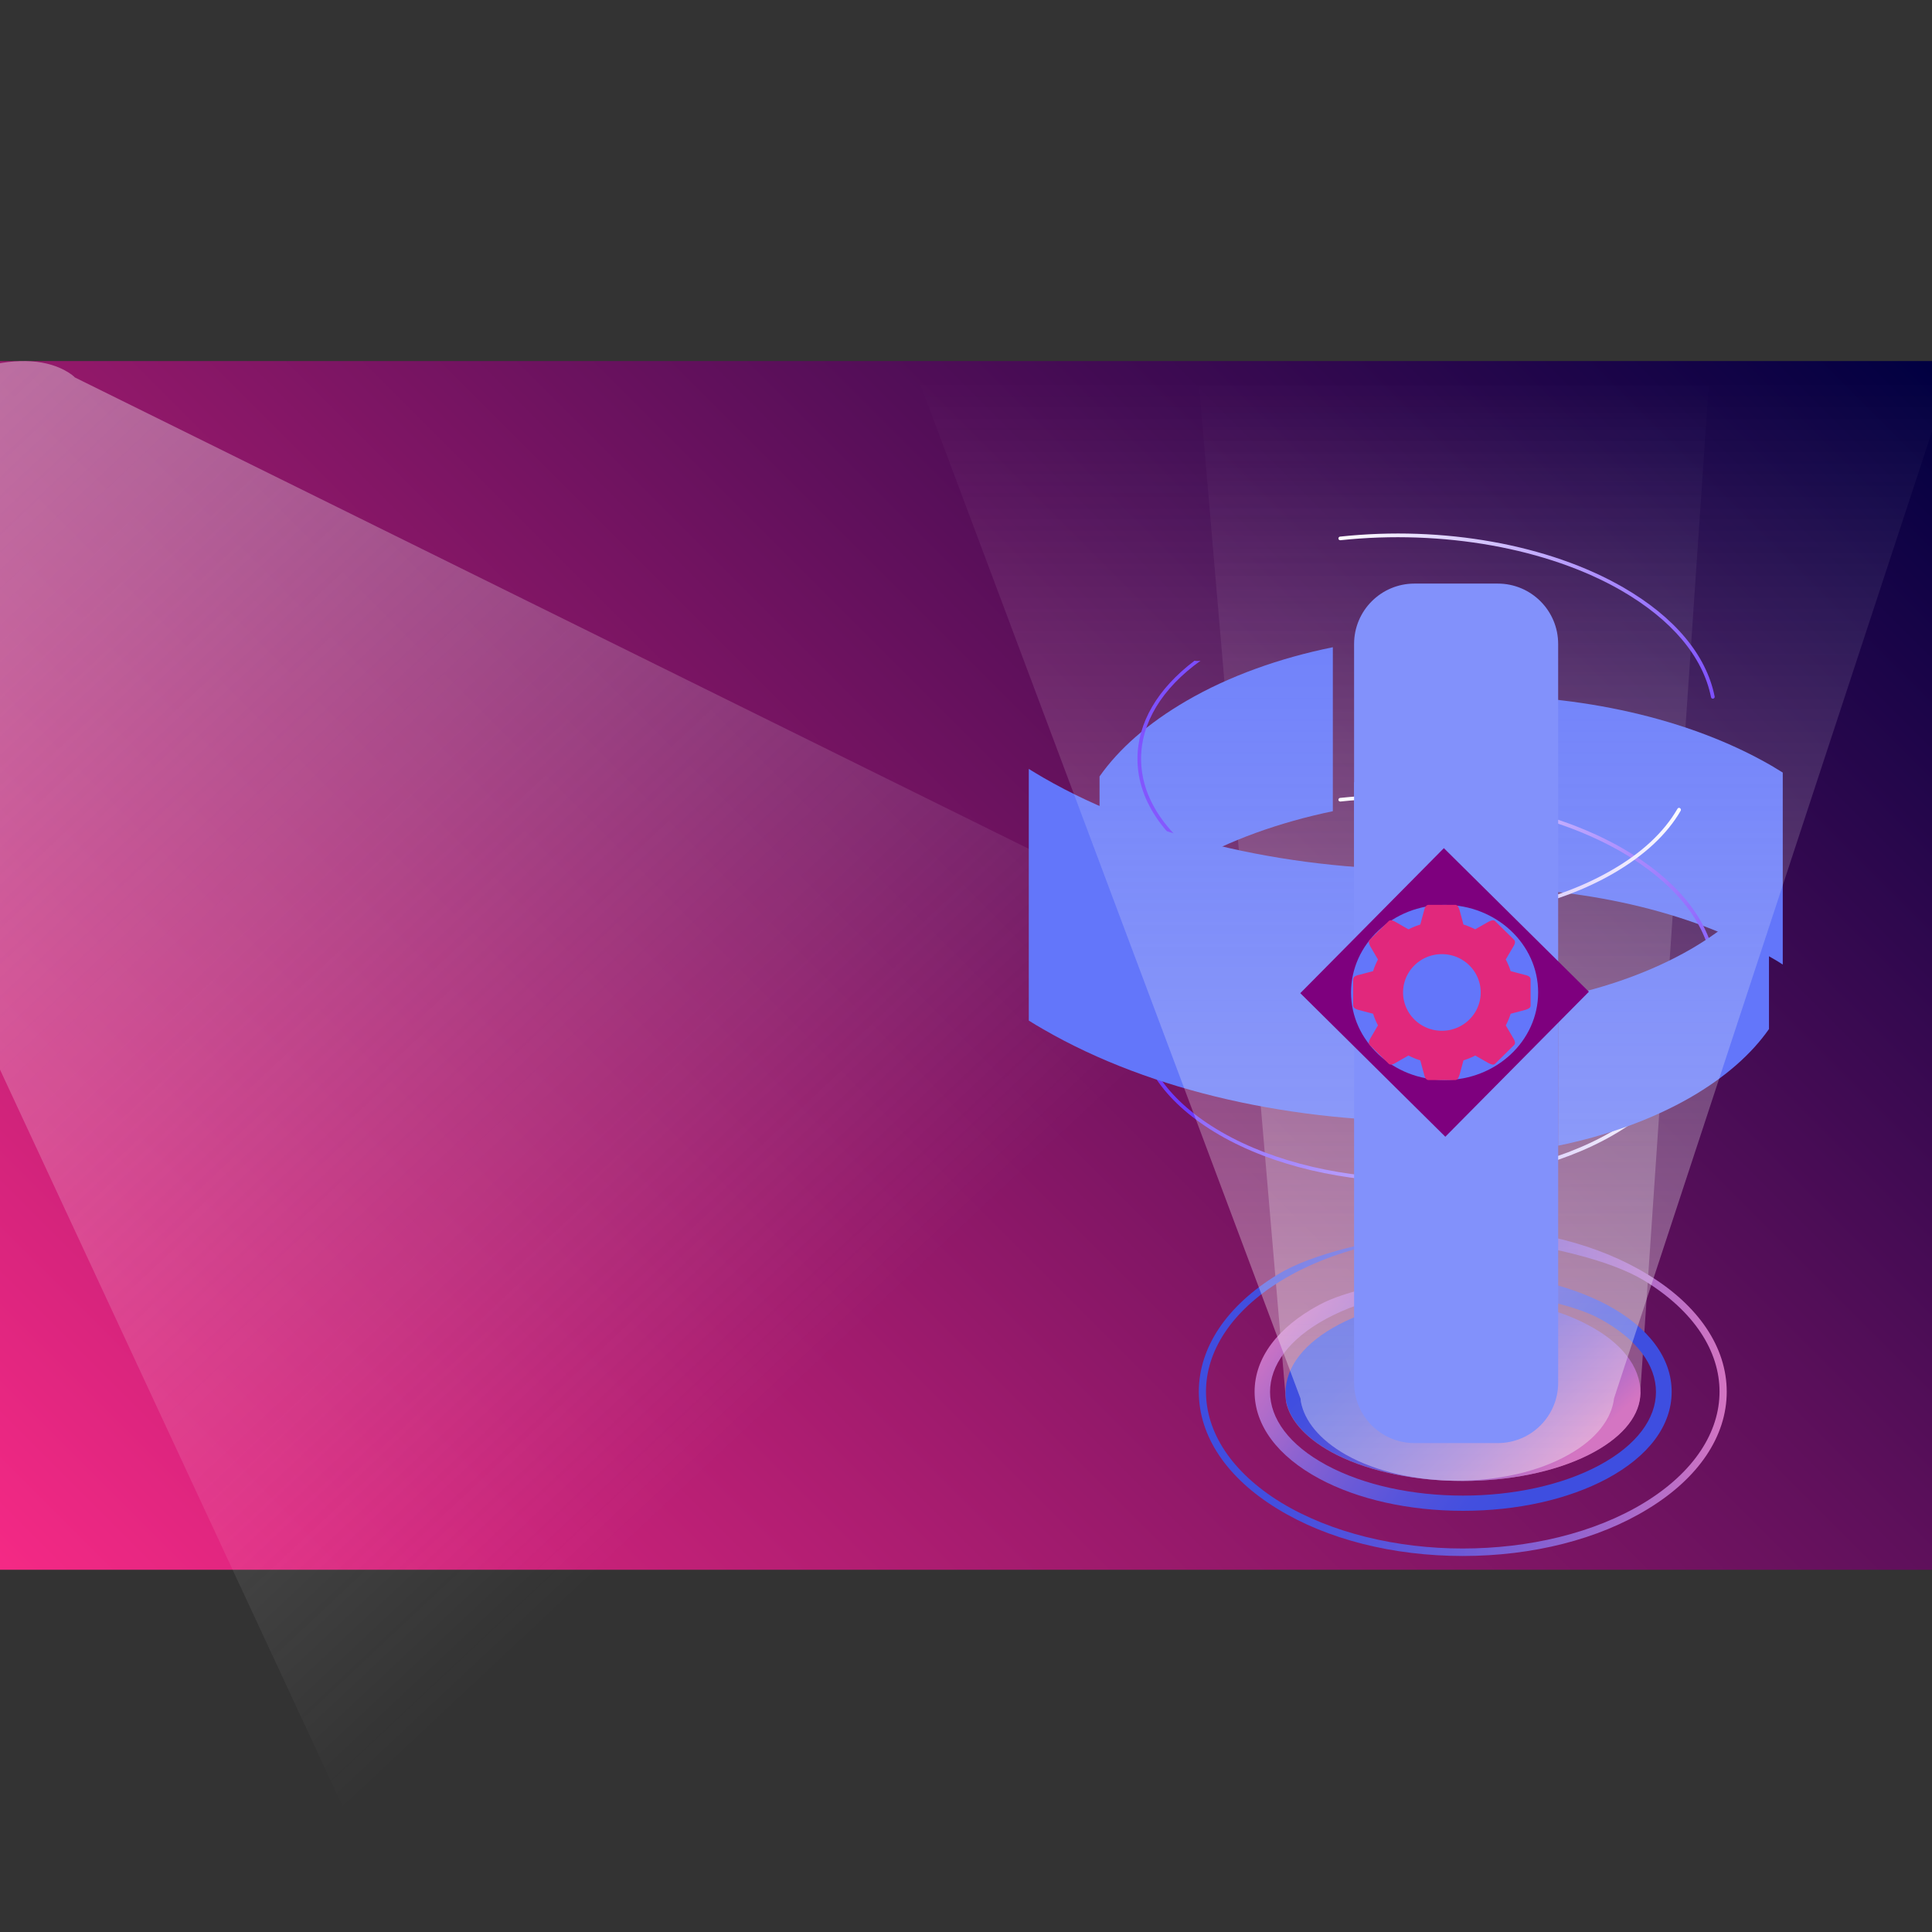 <?xml version="1.0" encoding="UTF-8" standalone="no"?>
<!DOCTYPE svg PUBLIC "-//W3C//DTD SVG 1.1//EN" "http://www.w3.org/Graphics/SVG/1.1/DTD/svg11.dtd">
<svg version="1.1" xmlns="http://www.w3.org/2000/svg" xmlns:xlink="http://www.w3.org/1999/xlink" preserveAspectRatio="xMidYMid meet" viewBox="0 0 640 640" width="640" height="640"><rect x="0" y="0" width="640" height="640" fill="#333333" stroke="none"/><defs><path d="M641.36 119.6C641.36 119.6 641.36 119.6 641.36 119.6C641.36 359.84 641.36 493.31 641.36 520C641.36 520 641.36 520 641.36 520C256.02 520 41.94 520 -0.88 520C-0.88 520 -0.88 520 -0.88 520C-0.88 279.76 -0.88 146.29 -0.88 119.6C-0.88 119.6 -0.88 119.6 -0.88 119.6C384.46 119.6 598.54 119.6 641.36 119.6Z" id="g1gYXvSQXP"></path><linearGradient id="gradientbZyxd90ev" gradientUnits="userSpaceOnUse" x1="59.58" y1="580.46" x2="580.9" y2="59.14"><stop style="stop-color: #f52985;stop-opacity: 1" offset="0%"></stop><stop style="stop-color: #000041;stop-opacity: 1" offset="100%"></stop></linearGradient><path d="M415.6 318.15L24.8 125.03C24.7 124.93 24.65 124.88 24.64 124.87C24.4 124.55 24.08 124.47 23.92 124.23C17.6 119.59 8 118.23 -3.84 121.11C-31.2 127.75 -60.32 155.11 -68.8 181.99C-72.72 194.23 -71.6 204.31 -66.64 211.03C-54.57 236.99 5.81 366.8 114.48 600.47L415.6 318.15Z" id="b3p3oBXpac"></path><linearGradient id="gradientb3ob7PDDmH" gradientUnits="userSpaceOnUse" x1="-36.56" y1="137.54" x2="265.06" y2="459.32"><stop style="stop-color: #f6f6f7;stop-opacity: 0.4" offset="0%"></stop><stop style="stop-color: #f6f6f7;stop-opacity: 0" offset="100%"></stop></linearGradient><path d="M425.76 461.2C425.76 461.92 425.84 462.72 425.92 463.44C425.92 463.46 425.92 463.58 425.92 463.6C426 463.92 426 464.16 426 464.4C427.36 470.8 433.04 477.04 442.88 482C465.84 493.44 503.12 493.44 526.08 482C536.8 476.64 542.56 469.76 543.28 462.72C543.28 462.71 543.28 462.65 543.28 462.64C543.36 462.16 543.36 461.68 543.36 461.2C544.88 438.84 552.48 327.02 566.16 125.76L397.04 125.76C414.27 327.02 423.85 438.84 425.76 461.2Z" id="ayiB42bVy"></path><linearGradient id="gradientatLUFjaQI" gradientUnits="userSpaceOnUse" x1="481.6" y1="490.58" x2="481.6" y2="125.76"><stop style="stop-color: #f6f6f7;stop-opacity: 0.33" offset="0%"></stop><stop style="stop-color: #f6f6f7;stop-opacity: 0" offset="100%"></stop></linearGradient><path d="M544.72 424.24C577.92 444.56 577.92 477.44 544.72 497.76C528.08 507.92 506.32 512.96 484.56 512.96C462.8 512.96 441.04 507.84 424.4 497.76C391.2 477.44 391.2 444.56 424.4 424.24C441.04 414.08 462.8 409.04 484.56 409.04C484.56 409.04 484.56 409.04 484.56 409.04C513.57 412.45 533.63 417.52 544.72 424.24ZM423.2 422.24C406.4 432.48 397.12 446.32 397.12 461.04C397.12 475.76 406.4 489.6 423.2 499.84C439.6 509.92 461.44 515.44 484.56 515.44C507.68 515.44 529.52 509.92 545.92 499.84C562.72 489.6 572 475.76 572 461.04C572 446.32 562.72 432.48 545.92 422.24C529.52 412.16 507.76 406.64 484.56 406.64C484.56 406.64 484.56 406.64 484.56 406.64C454.59 410.32 434.13 415.52 423.2 422.24Z" id="b2PTzmLMoX"></path><linearGradient id="gradientbHdohGJ6D" gradientUnits="userSpaceOnUse" x1="397.12" y1="461.04" x2="572" y2="461.04"><stop style="stop-color: #3e4ee0;stop-opacity: 1" offset="0%"></stop><stop style="stop-color: #434fdf;stop-opacity: 1" offset="13.69%"></stop><stop style="stop-color: #5353dc;stop-opacity: 1" offset="30.65%"></stop><stop style="stop-color: #6c5ad7;stop-opacity: 1" offset="49.33%"></stop><stop style="stop-color: #8f63d0;stop-opacity: 1" offset="69.27%"></stop><stop style="stop-color: #bc6fc7;stop-opacity: 1" offset="89.98%"></stop><stop style="stop-color: #d475c2;stop-opacity: 1" offset="100%"></stop></linearGradient><path d="M484.64 429.84C469.2 429.84 454.56 432.96 443.6 438.72C432.16 444.72 425.84 452.72 425.84 461.44C425.84 462.48 425.92 463.44 426.08 464.4C427.44 470.8 433.12 477.04 442.96 482C465.92 493.44 503.2 493.44 526.16 482C536.88 476.64 542.64 469.76 543.36 462.72C543.36 462.71 543.36 462.65 543.36 462.64C543.36 462.24 543.44 461.84 543.44 461.44C543.44 452.72 537.12 444.64 525.68 438.72C514.72 432.96 500.08 429.84 484.64 429.84Z" id="b2kFBgVrVf"></path><linearGradient id="gradientaaEu1XOuJ" gradientUnits="userSpaceOnUse" x1="458.05" y1="431.68" x2="511.87" y2="490.69"><stop style="stop-color: #3e4ee0;stop-opacity: 1" offset="0%"></stop><stop style="stop-color: #434fdf;stop-opacity: 1" offset="13.69%"></stop><stop style="stop-color: #5353dc;stop-opacity: 1" offset="30.65%"></stop><stop style="stop-color: #6c5ad7;stop-opacity: 1" offset="49.33%"></stop><stop style="stop-color: #8f63d0;stop-opacity: 1" offset="69.27%"></stop><stop style="stop-color: #bc6fc7;stop-opacity: 1" offset="89.98%"></stop><stop style="stop-color: #d475c2;stop-opacity: 1" offset="100%"></stop></linearGradient><path d="M529.84 436.8C554.8 450.24 554.8 471.92 529.84 485.36C517.36 492.08 500.96 495.44 484.64 495.44C468.24 495.44 451.92 492.08 439.44 485.36C414.48 471.92 414.48 450.24 439.44 436.8C451.92 430.08 468.24 426.72 484.64 426.72C484.64 426.72 484.64 426.72 484.64 426.72C506.45 428.96 521.52 432.32 529.84 436.8ZM437.04 432.24C423.2 439.68 415.6 449.84 415.6 461.04C415.6 472.16 423.2 482.4 437.04 489.84C449.84 496.72 466.8 500.48 484.64 500.48C502.56 500.48 519.44 496.72 532.32 489.84C546.16 482.4 553.76 472.24 553.76 461.04C553.76 449.84 546.16 439.68 532.32 432.24C519.44 425.44 502.56 421.6 484.64 421.6C484.64 421.6 484.64 421.6 484.64 421.6C461.44 424.11 445.57 427.65 437.04 432.24Z" id="bdhexMnBO"></path><linearGradient id="gradientd2pbJfVhtY" gradientUnits="userSpaceOnUse" x1="515.22" y1="482.82" x2="431.58" y2="423.16"><stop style="stop-color: #3e4ee0;stop-opacity: 1" offset="0%"></stop><stop style="stop-color: #434fdf;stop-opacity: 1" offset="13.69%"></stop><stop style="stop-color: #5353dc;stop-opacity: 1" offset="30.65%"></stop><stop style="stop-color: #6c5ad7;stop-opacity: 1" offset="49.33%"></stop><stop style="stop-color: #8f63d0;stop-opacity: 1" offset="69.27%"></stop><stop style="stop-color: #bc6fc7;stop-opacity: 1" offset="89.98%"></stop><stop style="stop-color: #d475c2;stop-opacity: 1" offset="100%"></stop></linearGradient><path d="M515.44 258.08C493.92 253.28 469.76 253.6 448.56 259.12C448.56 262.74 448.56 291.66 448.56 295.28C469.76 289.84 493.92 289.44 515.44 294.24C515.44 287.01 515.44 261.7 515.44 258.08Z" id="a35xoQ7TmP"></path><path d="M590.56 319.52C590.56 313.16 590.56 262.28 590.56 255.92C589.36 255.2 588.16 254.48 586.88 253.68C559.36 237.76 523.12 230 487.04 230.4C487.04 236.76 487.04 287.64 487.04 294C523.12 293.68 559.36 301.44 586.88 317.28C588.16 318 589.36 318.72 590.56 319.52Z" id="b3zQUD8KDZ"></path><path d="M425.92 305.92L421.92 305.92C421.3 305.63 420.95 305.47 420.88 305.44C418.4 302.56 421.92 296 423.84 296.16C423.94 296.23 424.42 296.58 425.28 297.2L425.92 305.92Z" id="efTA4eWiJ"></path><path d="M422 296C422 296 419.84 293.92 417.04 292C416.96 291.92 416.88 291.84 416.72 291.76C416 291.28 415.2 290.8 414.48 290.48C414.08 290.24 413.44 289.92 412.8 289.76C412.56 289.68 412.32 289.6 412.16 289.6C412.15 289.6 412.13 289.6 412.08 289.6C412.08 289.6 412.08 289.6 412.08 289.6C411.52 289.52 411.04 289.44 410.48 289.52C408.16 289.84 402.08 290.16 400.72 290.48C399.68 290.8 399.12 291.76 399.76 292.32C399.92 292.48 400.24 292.64 400.56 292.64C399.76 292.96 398.72 293.12 398.4 293.84C397.92 294.96 399.36 295.52 400.32 295.52C400.32 295.52 397.84 296.72 400.56 297.52C401.36 297.76 402.4 297.6 403.6 297.6C403.6 297.6 401.12 298.56 402.72 299.36C404.32 300.16 408.32 299.36 410.08 298.8C411.12 298.48 412.96 300.24 414.96 301.36C417.36 302.72 424.88 307.52 424.88 307.52C425.11 306.94 426.26 304.06 428.32 298.88L427.12 298.24C424.05 296.9 422.34 296.15 422 296Z" id="a2dTAt4SZI"></path><path d="M416.64 291.76C415.92 291.28 415.12 290.8 414.4 290.48C414 290.24 413.36 289.92 412.72 289.76C412.48 289.68 412.24 289.6 412.08 289.6C412.07 289.6 412.05 289.6 412 289.6C412 289.6 412 289.6 412 289.6C411.44 289.52 410.96 289.44 410.4 289.52C408.08 289.84 402 290.16 400.64 290.48C399.6 290.8 399.04 291.76 399.68 292.32C399.6 292.16 399.36 291.68 400.08 291.36C400.88 291.04 410.32 290.32 410.96 290.64C412.8 291.36 414.4 293.36 413.6 294.16C412.72 295.12 406.24 291.04 405.36 294.08C404.96 295.52 410.8 297.44 412 298.08C413.68 298.96 414.32 300.24 419.6 300.24C419.6 300.24 423.92 302 425.12 302C425.92 302 426.08 300.64 426.88 298.4C426.55 298.23 424.9 297.41 421.92 295.92C420.37 294.37 418.61 292.99 416.64 291.76Z" id="a1m1dZ5k90"></path><path d="M568 317.28C565.2 303.44 554.72 290.96 537.68 281.12C513.12 266.96 478.08 260.64 443.92 264.32C443.6 264.32 443.36 264.64 443.36 264.96C443.36 265.28 443.68 265.52 444 265.52C477.92 261.92 512.72 268.16 537.04 282.16C553.76 291.84 564.08 304 566.8 317.52C566.88 317.84 567.12 318 567.36 318C567.44 318.08 567.52 318.08 567.52 318C567.84 317.92 568.08 317.6 568 317.28Z" id="c171zBJO0X"></path><linearGradient id="gradientb2h1b3lPzB" gradientUnits="userSpaceOnUse" x1="567.85" y1="317.84" x2="451.51" y2="250.66"><stop style="stop-color: #6e3aff;stop-opacity: 1" offset="0%"></stop><stop style="stop-color: #ffffff;stop-opacity: 1" offset="100%"></stop></linearGradient><path d="M448.96 302.4C443.36 304.96 428.24 298.16 423.84 296.08C424.56 296.56 425.12 297.6 425.2 299.04C425.28 300.24 425.12 301.52 424.64 302.56C424.64 302.56 424.64 302.56 424.64 302.56C424.16 303.76 423.44 304.72 422.64 305.2C422 305.52 421.36 305.52 420.88 305.28C420.88 305.28 420.88 305.28 420.88 305.28C420.88 305.28 439.36 316.56 449.44 316.48C460 316.4 462.32 310.96 464.16 306.08C465.6 302.24 472.8 283.52 475.76 275.92C476.56 273.92 477.04 272.72 477.04 272.72C477.04 272.72 464.24 273.68 459.6 284.16C455.6 293.04 454.96 299.68 448.96 302.4Z" id="c14gLo4d4z"></path><linearGradient id="gradientdcmQomYeX" gradientUnits="userSpaceOnUse" x1="467.31" y1="266.41" x2="431.42" y2="320.84"><stop style="stop-color: #3e4ee0;stop-opacity: 1" offset="0%"></stop><stop style="stop-color: #434fdf;stop-opacity: 1" offset="13.69%"></stop><stop style="stop-color: #5353dc;stop-opacity: 1" offset="30.65%"></stop><stop style="stop-color: #6c5ad7;stop-opacity: 1" offset="49.33%"></stop><stop style="stop-color: #8f63d0;stop-opacity: 1" offset="69.27%"></stop><stop style="stop-color: #bc6fc7;stop-opacity: 1" offset="89.98%"></stop><stop style="stop-color: #d475c2;stop-opacity: 1" offset="100%"></stop></linearGradient><path d="M448.96 302.4C443.36 304.96 428.24 298.16 423.92 296.08C424.64 296.56 425.2 297.6 425.28 299.04C425.36 300.24 425.12 301.52 424.72 302.56C424.72 302.56 424.72 302.56 424.72 302.56C424.72 302.56 441.76 313.12 451.76 310.16C461.76 307.2 463.04 302.88 463.04 302.88C464.3 300.19 474.42 278.69 475.68 276C476.48 274 476.96 272.8 476.96 272.8C476.96 272.8 464.24 273.68 459.6 284.16C455.6 293.04 454.96 299.68 448.96 302.4Z" id="e4O9d2VVT"></path><linearGradient id="gradientb13WX92iRd" gradientUnits="userSpaceOnUse" x1="423.85" y1="291.74" x2="476.95" y2="291.74"><stop style="stop-color: #3e4ee0;stop-opacity: 1" offset="0%"></stop><stop style="stop-color: #434fdf;stop-opacity: 1" offset="13.69%"></stop><stop style="stop-color: #5353dc;stop-opacity: 1" offset="30.65%"></stop><stop style="stop-color: #6c5ad7;stop-opacity: 1" offset="49.33%"></stop><stop style="stop-color: #8f63d0;stop-opacity: 1" offset="69.27%"></stop><stop style="stop-color: #bc6fc7;stop-opacity: 1" offset="89.98%"></stop><stop style="stop-color: #d475c2;stop-opacity: 1" offset="100%"></stop></linearGradient><path d="M465.92 462.4C466.72 463.2 471.36 462.72 474.16 461.28C476.96 459.84 479.52 456.48 479.52 455.6C479.52 454.72 480.16 447.12 480.8 447.12C481.44 447.12 481.52 455.6 481.52 455.6C481.73 455.6 483.39 455.6 483.6 455.6C483.6 455.6 483.6 445.44 483.6 440C483.6 434.56 480.32 433.6 480.32 433.6C479.59 434.87 475.94 441.22 469.36 452.64C466.48 458.56 465.33 461.81 465.92 462.4Z" id="aqwifU5M1"></path><linearGradient id="gradientd2sytdnqrO" gradientUnits="userSpaceOnUse" x1="474.45" y1="462.79" x2="474.45" y2="433.52"><stop style="stop-color: #5f7095;stop-opacity: 1" offset="0%"></stop><stop style="stop-color: #45537f;stop-opacity: 1" offset="34.42%"></stop><stop style="stop-color: #2a3469;stop-opacity: 1" offset="76.33%"></stop><stop style="stop-color: #202961;stop-opacity: 1" offset="100%"></stop></linearGradient><path d="M470 393.68C470 393.68 470.32 399.68 470.64 407.12C470.64 407.12 470.64 407.12 470.64 407.12C471.04 416.88 471.52 428.96 471.52 433.04C471.52 440.08 471.04 451.44 468.72 453.84C467.68 454.88 468.24 455.84 469.36 456.32C470.88 457.04 473.44 456.88 475.28 455.12C478.48 451.92 477.76 444.96 480.24 439.36C482 435.44 480.8 435.44 480.8 432.72C480.8 429.84 486 419.44 486.08 392.48C482.86 392.72 471.61 393.56 470 393.68Z" id="e45WYRw5D1"></path><path d="M489.76 458.16C489.76 461.52 487.6 474.16 492.4 474.16C497.2 474.16 500.72 468.32 501.44 465.12C502.16 461.92 500.8 454.64 500.8 448.72C500.8 442.8 498.8 442.96 498.8 442.96C498.27 443.06 495.63 443.54 490.88 444.4C490.13 451.33 489.76 455.92 489.76 458.16Z" id="biMD6kGTt"></path><linearGradient id="gradienta2tnzugCHd" gradientUnits="userSpaceOnUse" x1="484.85" y1="467.47" x2="504.32" y2="448"><stop style="stop-color: #5f7095;stop-opacity: 1" offset="0%"></stop><stop style="stop-color: #45537f;stop-opacity: 1" offset="34.42%"></stop><stop style="stop-color: #2a3469;stop-opacity: 1" offset="76.33%"></stop><stop style="stop-color: #202961;stop-opacity: 1" offset="100%"></stop></linearGradient><path d="M485.36 392.32C485.36 392.32 486.64 403.84 488 416.08C488 416.08 488 416.08 488 416.08C489.44 429.2 490.96 443.2 490.96 444.4C490.96 445.68 490.64 451.92 490.72 457.28C490.8 461.76 490.88 465.44 493.44 465.68C493.84 465.76 494.24 465.68 494.64 465.68C497.6 465.2 499.12 461.68 499.12 458.08C499.12 454.08 499.84 446.24 499.12 443.68C498.4 441.12 499.52 434 499.52 430.88C499.52 426.4 504.56 407.68 500.8 392.48C497.71 392.45 486.9 392.34 485.36 392.32Z" id="d2oRAah1f8"></path><path d="M503.76 334.48C502.23 334.47 494.61 334.42 480.88 334.32C473.54 334.66 469.46 334.84 468.64 334.88C468.64 334.88 460.88 344.48 462.48 365.28C463.68 380.64 466.72 391.2 468.16 395.6C468.16 395.6 468.16 395.6 468.16 395.6C468.64 397.12 468.96 397.92 468.96 397.92C468.96 397.92 470.56 405.52 486.56 405.52C502.56 405.52 503.04 397.92 503.04 397.92C503.04 397.92 509.6 375.92 509.68 355.76C509.68 342.24 504.94 338.74 503.76 334.48Z" id="jz9bE2OfA"></path><linearGradient id="gradientc2UnOvzDJo" gradientUnits="userSpaceOnUse" x1="485.21" y1="275.77" x2="486.4" y2="403.67"><stop style="stop-color: #3e4ee0;stop-opacity: 1" offset="0%"></stop><stop style="stop-color: #434fdf;stop-opacity: 1" offset="13.69%"></stop><stop style="stop-color: #5353dc;stop-opacity: 1" offset="30.65%"></stop><stop style="stop-color: #6c5ad7;stop-opacity: 1" offset="49.33%"></stop><stop style="stop-color: #8f63d0;stop-opacity: 1" offset="69.27%"></stop><stop style="stop-color: #bc6fc7;stop-opacity: 1" offset="89.98%"></stop><stop style="stop-color: #d475c2;stop-opacity: 1" offset="100%"></stop></linearGradient><path d="M496.16 272.4C496.16 272.4 478.24 270.08 473.68 274.48C470.32 277.68 462.48 291.2 461.36 297.44C461.28 297.68 461.28 298 461.28 298.32C460.88 302.08 461.68 308.4 463.12 315.12C464.56 322.08 466.56 329.44 468.32 334.48C468.32 334.48 468.96 338.16 473.52 340.4C480.4 343.76 491.68 343.68 498.56 340.4C502.08 338.8 503.52 336.72 503.76 334.48C503.76 334.4 504.96 324.32 506 313.52C506.96 303.84 507.92 293.52 507.92 289.44C508 285.2 505.2 281.04 502.32 277.92C499.28 274.64 497.39 273.5 496.16 272.4Z" id="blsyVFkv5"></path><linearGradient id="gradienta1NL5FXEOy" gradientUnits="userSpaceOnUse" x1="484.36" y1="274.32" x2="485.56" y2="403.68"><stop style="stop-color: #3e4ee0;stop-opacity: 1" offset="0%"></stop><stop style="stop-color: #434fdf;stop-opacity: 1" offset="13.69%"></stop><stop style="stop-color: #5353dc;stop-opacity: 1" offset="30.65%"></stop><stop style="stop-color: #6c5ad7;stop-opacity: 1" offset="49.33%"></stop><stop style="stop-color: #8f63d0;stop-opacity: 1" offset="69.27%"></stop><stop style="stop-color: #bc6fc7;stop-opacity: 1" offset="89.98%"></stop><stop style="stop-color: #d475c2;stop-opacity: 1" offset="100%"></stop></linearGradient><path d="M473.68 274.56C470.32 277.76 462.48 291.28 461.36 297.52C461.28 297.76 461.28 298.08 461.2 298.4C462 298.08 467.36 296.16 474.48 299.52C482.08 303.12 491.2 305.92 492.08 311.68C492.8 316 499.12 290.8 502.24 278C499.28 274.64 496.16 272.48 496.16 272.48C491.66 272.9 478.24 270.16 473.68 274.56Z" id="aD4uQzmsw"></path><linearGradient id="gradientb4G59C44QT" gradientUnits="userSpaceOnUse" x1="461.29" y1="292.02" x2="502.33" y2="292.02"><stop style="stop-color: #3e4ee0;stop-opacity: 1" offset="0%"></stop><stop style="stop-color: #434fdf;stop-opacity: 1" offset="13.69%"></stop><stop style="stop-color: #5353dc;stop-opacity: 1" offset="30.65%"></stop><stop style="stop-color: #6c5ad7;stop-opacity: 1" offset="49.33%"></stop><stop style="stop-color: #8f63d0;stop-opacity: 1" offset="69.27%"></stop><stop style="stop-color: #bc6fc7;stop-opacity: 1" offset="89.98%"></stop><stop style="stop-color: #d475c2;stop-opacity: 1" offset="100%"></stop></linearGradient><path d="M495.6 279.44C493.76 282.88 480.56 295.76 476.88 285.84C474.08 278.24 479.68 272.4 479.68 272.4C480.81 272.43 486.43 272.59 496.56 272.88C497.15 274.96 496.83 277.15 495.6 279.44Z" id="f2szpa5o5x"></path><path d="M497.2 205.2C490.96 205.2 485.68 209.28 484 214.96C483.6 216.24 483.36 217.6 483.36 219.04C483.36 226.72 489.6 232.88 497.2 232.88C504.88 232.88 511.04 226.72 511.04 219.04C511.12 212.8 506.88 207.44 501.12 205.76C499.92 205.36 498.56 205.2 497.2 205.2Z" id="b7vCvRallm"></path><path d="M496.56 215.04C491.2 218.64 483.6 217.68 483.6 217.68C483.2 218.96 489.6 232.96 497.2 232.96C504.88 232.96 511.04 226.8 511.04 219.12C511.12 212.8 506.88 207.44 501.12 205.76C501.52 206.88 501.12 211.92 496.56 215.04Z" id="b39vo5NzpL"></path><path d="M494.08 276.4C495.76 275.44 496.56 274.08 496.56 272.8C496.56 271.66 496.56 265.95 496.56 255.68L479.68 255.68C479.68 265.95 479.68 271.66 479.68 272.8C479.6 274.16 480.48 275.44 482.16 276.4C485.44 278.32 490.8 278.32 494.08 276.4Z" id="m3qIvTU7g0"></path><path d="M487.2 216.88C466.56 218.72 466.32 236 466.32 236C467.12 235.64 471.12 233.86 478.32 230.64L483.04 232.8L492.32 238.72L493.04 244L493.04 244C493.23 245.58 493.34 246.46 493.36 246.64C493.36 246.64 493.36 246.64 493.36 246.72C493.44 247.12 493.52 247.6 493.52 248.08C493.56 248.39 493.78 249.97 494.16 252.8C494.88 258.46 495.28 261.61 495.36 262.24C495.36 262.24 502.08 261.04 506.4 249.28C510.4 238.56 508.32 218.88 492.16 216.96C490.64 216.8 488.96 216.8 487.2 216.88Z" id="j3ZQ92NLix"></path><path d="M497.2 247.36C497.12 247.52 497.04 247.6 497.04 247.6C497.04 247.6 496.24 245.12 494.48 242.08C493.44 240.24 492.16 238.16 490.48 236.24C490 235.68 489.44 235.12 488.88 234.56C483.84 229.76 476.48 227.04 466.64 234.4C466.64 234.4 465.52 240.88 465.76 248.32C465.76 248.32 465.76 248.48 465.76 248.72C466.08 256.8 468 265.84 474.72 269.52C475.44 269.92 476.16 270.24 476.96 270.48C481.12 271.76 486.4 268.8 489.6 266.8C490.72 266.08 491.84 265.36 492.8 264.56C493.68 263.84 494.48 263.12 495.12 262.32C495.12 262.32 495.12 262.24 495.2 262.24C496.16 261.12 496.72 259.84 496.72 258.56C496.8 258.56 500.72 258.48 501.76 249.44C502.32 245.44 500.56 244.72 499.04 245.44C498.24 245.84 497.52 246.88 497.2 247.36Z" id="a1NragaqhH"></path><path d="M492 238.56C492 238.4 492 238.16 491.92 238C491.76 236.88 491.6 235.76 491.44 234.88C491.44 234.88 491.44 234.88 491.44 234.88C491.12 233.44 490.72 232.24 490.32 231.12C489.52 229.28 488.64 227.92 487.76 226.96C486.48 225.6 485.28 224.88 484.56 224.56C484.56 224.56 484.56 224.56 484.56 224.56C484.08 224.4 483.76 224.32 483.76 224.32C483.76 224.32 474.16 224.08 468.4 230C468.08 230.4 467.68 230.8 467.44 231.2C466.72 232.24 466.16 233.36 465.76 234.56C465.76 234.56 465.76 234.56 465.76 234.64C464.72 237.68 464.8 240.8 464.88 241.92C464.88 242.24 464.96 242.4 464.96 242.4C464.96 242.4 465.28 242.96 466.08 243.76C467.36 245.12 470.16 247.36 475.28 248.4C477.52 248.88 479.6 249.36 481.52 249.44C481.6 249.44 481.68 249.12 481.76 248.56C482 247.28 482.24 244.96 482.4 242.88C482.48 242 482.48 241.2 482.56 240.56C482.56 240.32 482.56 240.08 482.64 239.84C482.64 239.2 482.72 238.8 482.72 238.8C482.72 238.8 482.72 239.12 482.8 239.76C482.8 239.76 482.8 239.76 482.8 239.76C482.8 240 482.8 240.24 482.88 240.48C482.88 241.12 482.96 241.92 483.04 242.72C483.2 244.88 483.36 247.44 483.52 248.64C483.6 249.12 483.68 249.36 483.68 249.36C485.04 249.28 486.24 249.12 487.28 248.88C490.24 248.24 492.08 247.28 492.08 247.28C492.16 245.92 492.24 244.56 492.24 243.36C492.16 242.08 492.16 241.04 492.08 240.08C492.08 239.52 492 239.04 492 238.56Z" id="m6QvT85LeD"></path><path d="M495.68 240.16L494.56 235.04L488.96 234.48L487.68 234.32C490.22 239.31 491.64 242.09 491.92 242.64C491.92 242.64 492.4 243.44 492.8 244.56C493.04 245.2 493.2 245.84 493.36 246.64C493.84 249.76 493.68 253.52 494.88 253.52C496.8 253.6 497.2 247.36 497.2 247.28C497.2 247.28 497.2 247.28 497.2 247.28L495.68 240.16Z" id="gGkVe4dDn"></path><path d="M494.88 253.6C495.28 253.6 495.52 253.36 495.84 253.04C495.75 253.07 495.33 253.2 494.56 253.44C494.72 253.55 494.83 253.6 494.88 253.6Z" id="a6i6vRoD3"></path><path d="M501.92 224.96C504.4 229.76 506.64 243.36 501.6 251.28C500.32 258.64 496.88 258.72 496.8 258.72C496.8 260 496.32 261.12 495.44 262.24C495.44 262.24 502.16 260.96 506.48 249.28C510.4 238.56 508.32 218.88 492.16 216.96C496.48 219.04 500.16 221.68 501.92 224.96Z" id="a6lw5h19B"></path><path d="M471.44 432.96C471.44 440 470.96 451.36 468.64 453.76C467.6 454.8 468.16 455.76 469.28 456.24C472.4 453.92 475.6 449.04 477.04 439.92C479.84 422.16 471.04 407.68 470.56 407.04C470.96 416.8 471.44 428.88 471.44 432.96Z" id="c3YXDEypC"></path><path d="M487.92 416C489.36 429.12 490.88 443.12 490.88 444.32C490.88 445.6 490.64 451.84 490.64 457.2C490.72 461.68 490.8 465.36 493.36 465.6C493.76 465.68 494.16 465.6 494.56 465.6C497.2 458.24 496.32 443.84 496.32 432.48C496.32 418.56 489.6 419.3 487.92 416Z" id="b3iNk416il"></path><path d="M493.76 240.8C493.36 240.56 492.96 240.4 492.48 240.16C492.4 240.08 492.24 240.08 492.08 240C491.6 239.84 490.96 239.68 490.4 239.6C489.76 239.52 489.04 239.52 488.24 239.52C486.88 239.6 484.96 239.92 482.72 240.16C482.64 240.16 482.56 240.16 482.48 240.24C479.04 240.64 475.12 240.88 471.84 239.92C469.04 239.12 467.44 237.44 466.48 236.08C466.47 236.07 466.41 236.01 466.4 236C466.32 235.92 466.32 235.84 466.32 235.76C465.92 235.2 465.76 234.72 465.6 234.32C465.6 234.32 465.6 234.32 465.6 234.4C464.56 237.44 464.4 240.56 464.48 241.68C464.72 241.92 465.36 242.24 465.92 242.64C465.92 242.64 465.92 242.64 465.92 242.64C468 244.32 472.08 247.12 476.64 247.68C478.4 247.84 480.08 248.08 481.6 248.16C482.24 248.24 482.8 248.24 483.36 248.32C484.88 248.48 486.16 248.48 487.2 248.56C488.4 248.64 489.12 248.64 489.12 248.64C489.34 248.84 490.46 249.86 492.48 251.68L493.76 249.76L493.84 249.68L496.4 245.76L496.8 245.12C496.99 244.83 497.1 244.67 497.12 244.64C497.04 244.4 496.8 243.68 496.24 242.96C495.76 242.24 494.96 241.44 493.76 240.8Z" id="azExMpygu"></path><linearGradient id="gradientc91lv2zvZ" gradientUnits="userSpaceOnUse" x1="480.79" y1="251.75" x2="480.79" y2="234.39"><stop style="stop-color: #cfd1d2;stop-opacity: 1" offset="0%"></stop><stop style="stop-color: #c4c6c7;stop-opacity: 1" offset="25.84%"></stop><stop style="stop-color: #a7a9ab;stop-opacity: 1" offset="70.98%"></stop><stop style="stop-color: #919395;stop-opacity: 1" offset="100%"></stop></linearGradient><path d="M488.72 251.84C488.72 251.84 482.96 251.6 476.32 250.88C469.68 250.08 464.56 241.44 464.56 241.44C464.57 241.38 464.63 240.86 464.64 240.8C464.64 240.8 466.64 242.32 473.28 244.72C478.64 246.64 483.92 245.52 487.52 245.52C491.36 245.52 495.52 247.6 495.52 248.72C495.29 249.13 494.14 251.18 492.08 254.88C490.06 253.06 488.94 252.04 488.72 251.84Z" id="c1KgunZWNH"></path><path d="M489.28 218.24C485.12 216.96 479.12 216.4 477.28 216.8C475.04 217.28 473.52 218.64 473.04 219.92C472.56 221.2 472.24 223.04 472.96 222.32C473.04 222.32 473.12 222.24 473.12 222.16C473.92 221.44 475.76 220.32 475.76 220.32C476 220.24 476.32 220.16 476.64 220.08C478.96 219.6 483.44 220 487.52 221.44C492 222.96 494.88 225.68 496 227.04C499.76 231.44 498 246.08 498 246.08C498.31 246.02 500.81 245.5 501.12 245.44C501.04 245.44 502.56 231.44 499.84 226C498.32 222.96 493.52 219.52 489.28 218.24Z" id="b74pwH1L2e"></path><linearGradient id="gradientc18cD3xMmP" gradientUnits="userSpaceOnUse" x1="472.61" y1="231.38" x2="501.48" y2="231.38"><stop style="stop-color: #919395;stop-opacity: 1" offset="0%"></stop><stop style="stop-color: #babcbe;stop-opacity: 1" offset="73.12%"></stop><stop style="stop-color: #b7b9bb;stop-opacity: 1" offset="82.95%"></stop><stop style="stop-color: #adafb1;stop-opacity: 1" offset="90.85%"></stop><stop style="stop-color: #9c9ea0;stop-opacity: 1" offset="98.05%"></stop><stop style="stop-color: #96989a;stop-opacity: 1" offset="100%"></stop></linearGradient><path d="M473.2 222.24C474 221.52 475.84 220.4 475.84 220.4C476.08 220.32 476.4 220.24 476.72 220.16C476.64 220.16 473.76 220.32 473.52 220.96C473.28 221.52 473.2 222.08 473.2 222.24Z" id="a20UIhsDgJ"></path><path d="M491.04 256.24C491.04 260.32 495.36 261.76 499.44 259.36C503.52 257.04 506.4 251.76 506.4 247.68C506.32 243.6 502.4 241.44 497.36 244.56C493.36 247.04 491.04 252.16 491.04 256.24Z" id="m3CFXmnwHJ"></path><path d="M494.32 255.36C494.32 258.64 497.04 259.84 500.32 257.92C503.6 256 506.32 251.76 506.32 248.48C506.32 245.2 503.6 244.08 500.32 245.92C497.04 247.84 494.32 252.08 494.32 255.36Z" id="c2cMvymNmk"></path><linearGradient id="gradienta1zOw0h5MN" gradientUnits="userSpaceOnUse" x1="494.71" y1="257.53" x2="505.9" y2="246.34"><stop style="stop-color: #f0f1f1;stop-opacity: 1" offset="0%"></stop><stop style="stop-color: #e5e6e6;stop-opacity: 1" offset="18.55%"></stop><stop style="stop-color: #c8c9ca;stop-opacity: 1" offset="51.06%"></stop><stop style="stop-color: #999b9d;stop-opacity: 1" offset="93.46%"></stop><stop style="stop-color: #919395;stop-opacity: 1" offset="100%"></stop></linearGradient><path d="M482.32 248.4C480.96 248.48 479.76 248.4 478.56 248.32C477.28 248.16 476.08 247.92 474.88 247.6C468.48 245.92 463.6 242.32 463.6 242.32C463.64 243.55 463.96 253.41 464 254.64C464.16 254.8 464.4 255.04 464.64 255.2C465.36 255.84 466.08 256.4 466.96 256.96C467.68 257.44 468.48 257.84 469.28 258.16C473.2 259.92 477.92 260.8 482.4 261.04C482.72 261.04 483.04 261.12 483.36 261.12C490.16 261.36 491.2 257.12 491.28 254.4C491.28 254.37 491.28 254.11 491.28 254.08C491.2 251.84 491.92 247.84 482.32 248.4C482.32 248.4 482.32 248.4 482.32 248.4Z" id="f3Z5Dx64ny"></path><path d="M482.32 248.48C474.5 254.34 470.15 257.59 469.28 258.24C473.2 260 477.92 260.88 482.4 261.12C482.99 260.68 485.95 258.46 491.28 254.48C491.28 254.29 491.28 254.18 491.28 254.16C491.2 251.84 491.92 247.84 482.32 248.48C482.32 248.48 482.32 248.48 482.32 248.48Z" id="bgl3qTAp3"></path><linearGradient id="gradientf3jmwSD7V2" gradientUnits="userSpaceOnUse" x1="469.26" y1="254.77" x2="491.26" y2="254.77"><stop style="stop-color: #0700aa;stop-opacity: 1" offset="0%"></stop><stop style="stop-color: #060099;stop-opacity: 1" offset="8.1%"></stop><stop style="stop-color: #040058;stop-opacity: 1" offset="40.34%"></stop><stop style="stop-color: #020028;stop-opacity: 1" offset="67.5%"></stop><stop style="stop-color: #00000b;stop-opacity: 1" offset="88.2%"></stop><stop style="stop-color: #000000;stop-opacity: 1" offset="100%"></stop></linearGradient><path d="M464.64 255.28C465.36 255.92 466.08 256.48 466.96 257.04C468.12 256.18 477.4 249.26 478.56 248.4C477.28 248.24 476 248 474.88 247.68C472.83 249.2 465.66 254.52 464.64 255.28Z" id="c5t7PHjyGy"></path><linearGradient id="gradientf3yepJqke5" gradientUnits="userSpaceOnUse" x1="464.62" y1="252.36" x2="478.55" y2="252.36"><stop style="stop-color: #060094;stop-opacity: 1" offset="0%"></stop><stop style="stop-color: #040058;stop-opacity: 1" offset="33.56%"></stop><stop style="stop-color: #020028;stop-opacity: 1" offset="63.8%"></stop><stop style="stop-color: #00000b;stop-opacity: 1" offset="86.86%"></stop><stop style="stop-color: #000000;stop-opacity: 1" offset="100%"></stop></linearGradient><path d="M493.44 254.16C493.44 256.88 492.72 259.12 491.12 260.64C489.52 262.16 487.2 262.96 484.24 262.96C484.08 262.96 483.84 262.96 483.68 262.96C474.32 262.64 466.56 260.08 462.24 255.76C461.76 255.28 461.76 254.48 462.24 253.92C462.72 253.36 463.36 253.6 463.84 254.08C467.68 257.92 475.04 260.4 483.76 260.72C486.32 260.8 488.16 259.92 489.36 258.8C490.64 257.52 490.96 255.6 490.88 254.16C490.88 254.11 490.88 253.73 490.88 253.68C490.88 252.64 490.88 251.52 490.08 250.72C489.28 250 487.36 249.2 482.72 249.44C473.84 250 465.6 245.12 462.88 243.36C462.72 243.28 462.56 243.2 462.48 243.04C462 242.56 461.84 242 461.84 241.44C461.84 241.12 462 240.8 462.08 240.56C462.08 240.56 462.08 240.56 462.08 240.56C462.48 239.76 463.2 239.28 463.44 239.04C463.84 238.8 464.16 238.56 464.56 238.8C464.54 239.05 464.42 241.03 464.4 241.28C467.12 243.04 474.64 247.36 482.4 246.8C486.96 246.48 490 247.12 491.68 248.72C493.44 250.4 493.44 252.4 493.44 253.76C493.44 253.84 493.44 254.12 493.44 254.16Z" id="g6QYg6LZKh"></path><linearGradient id="gradientd2cNOqUlit" gradientUnits="userSpaceOnUse" x1="470.6" y1="261.26" x2="481.33" y2="242.67"><stop style="stop-color: #f0f1f1;stop-opacity: 1" offset="0%"></stop><stop style="stop-color: #e5e6e6;stop-opacity: 1" offset="18.55%"></stop><stop style="stop-color: #c8c9ca;stop-opacity: 1" offset="51.06%"></stop><stop style="stop-color: #999b9d;stop-opacity: 1" offset="93.46%"></stop><stop style="stop-color: #919395;stop-opacity: 1" offset="100%"></stop></linearGradient><path d="M459.76 321.52L454.48 325.04C453.42 324.7 452.84 324.52 452.72 324.48C450.64 322.4 453.2 315.52 455.44 315.92C455.52 315.97 455.92 316.21 456.64 316.64L459.76 321.52Z" id="j6IPZZ2ri7"></path><path d="M456.64 316.8C454.29 315.89 452.98 315.38 452.72 315.28C452.72 315.28 452.72 315.28 452.64 315.2C451.84 314.64 445.36 310.48 443.68 310.48C440.48 310.48 430.24 314.08 429.44 314.88C429.36 314.96 429.36 314.96 429.36 315.04C428.8 315.84 430.4 316.8 430.4 316.8C430.4 316.8 430.32 316.88 430.16 316.88C430.15 316.89 430.09 316.95 430.08 316.96C429.92 317.04 429.68 317.2 429.44 317.36C429.36 317.44 429.28 317.52 429.12 317.6C429.11 317.61 429.05 317.67 429.04 317.68C428.64 318 428.4 318.4 428.72 318.72C429.36 319.36 431.44 319.28 431.44 319.28C431.44 319.28 430.64 320.24 431.76 320.64C432.8 321.04 437.2 320 437.68 319.84C437.69 319.84 437.71 319.84 437.76 319.84C437.76 319.84 437.76 319.84 437.76 319.84C437.76 319.84 436.88 320.64 437.44 321.2C437.84 321.6 439.12 321.36 441.44 320.88C443.76 320.4 446.08 320.24 448.4 321.44C449.52 322 453.84 324.32 453.84 324.32C454.11 324.22 455.47 323.71 457.92 322.8L457.76 322.64L456.64 316.8Z" id="f2hgRRui5Q"></path><path d="M452.72 315.36C452.72 315.36 452.72 315.36 452.64 315.28C451.84 314.72 445.36 310.56 443.68 310.56C440.48 310.56 430.24 314.16 429.44 314.96C429.36 315.04 429.36 315.04 429.36 315.12C429.28 315.44 429.36 316.08 430.16 316.16C431.68 316.24 434.4 315.76 434.96 315.6C434.5 315.73 430.78 316.75 430.32 316.88C430.32 316.88 430.24 316.96 430.08 316.96C430.07 316.97 430.01 317.03 430 317.04C429.84 317.12 429.6 317.28 429.36 317.44C429.28 317.52 429.2 317.6 429.04 317.68C429.03 317.69 428.97 317.75 428.96 317.76C428.72 318 428.72 318.24 428.88 318.48C429.84 319.44 433.76 318.32 435.2 317.84C434.81 317.98 431.67 319.14 431.28 319.28C431.28 319.28 430.96 319.92 431.92 320.16C432.96 320.4 440.24 318.56 440.64 318.48C440.43 318.57 439.39 319.02 437.52 319.84C437.52 319.84 437.52 319.84 437.52 319.84C437.52 319.92 437.52 320.4 438.16 320.4C438.8 320.4 443.84 318.8 446.48 318.8C449.12 318.8 455.2 322.24 455.2 322.24C455.36 322.26 456.16 322.37 457.6 322.56L456.64 316.88C454.29 315.97 452.98 315.46 452.72 315.36Z" id="a54bPeWYAF"></path><path d="M500.72 276.32C500.72 276.32 494.64 296.96 494.64 297.6C494.64 298.24 493.44 317.52 486 320.48C476.56 324.16 456.96 316.56 455.36 315.92C456 316.24 456.4 317.04 456.48 318.16C456.56 319.44 456.24 320.88 455.6 322.08C455.2 322.8 454.64 323.52 454 323.92C453.52 324.24 453.04 324.4 452.56 324.32C452.56 324.32 452.56 324.32 452.56 324.32C452.56 324.32 458.4 328.24 471.44 332.4C488.64 338 497.68 330.96 505.6 318.72C509.44 312.8 510.88 307.2 511.2 302.24C511.76 296.48 510.48 291.36 509.84 287.76C508.56 280.96 502.54 278.61 500.72 276.32Z" id="aGIeVjXyl"></path><linearGradient id="gradiente3ULHWRZiM" gradientUnits="userSpaceOnUse" x1="505.51" y1="279.36" x2="464.3" y2="341.87"><stop style="stop-color: #3e4ee0;stop-opacity: 1" offset="0%"></stop><stop style="stop-color: #434fdf;stop-opacity: 1" offset="13.69%"></stop><stop style="stop-color: #5353dc;stop-opacity: 1" offset="30.65%"></stop><stop style="stop-color: #6c5ad7;stop-opacity: 1" offset="49.33%"></stop><stop style="stop-color: #8f63d0;stop-opacity: 1" offset="69.27%"></stop><stop style="stop-color: #bc6fc7;stop-opacity: 1" offset="89.98%"></stop><stop style="stop-color: #d475c2;stop-opacity: 1" offset="100%"></stop></linearGradient><path d="M500.72 276.32C500.72 276.32 494.64 296.96 494.64 297.6C494.64 298.24 493.44 317.52 486 320.48C476.56 324.16 456.96 316.56 455.36 315.92C456 316.24 456.4 317.04 456.48 318.16C456.56 319.44 456.24 320.88 455.6 322.08C455.6 322.08 470 330.64 484.56 330C498.24 329.44 508.64 311.12 511.28 302.32C511.76 296.48 510.48 291.36 509.84 287.76C508.56 280.96 502.54 278.61 500.72 276.32Z" id="a2YYubM1e2"></path><linearGradient id="gradientaivv8wIoQ" gradientUnits="userSpaceOnUse" x1="455.36" y1="303.18" x2="511.39" y2="303.18"><stop style="stop-color: #3e4ee0;stop-opacity: 1" offset="0%"></stop><stop style="stop-color: #434fdf;stop-opacity: 1" offset="13.69%"></stop><stop style="stop-color: #5353dc;stop-opacity: 1" offset="30.65%"></stop><stop style="stop-color: #6c5ad7;stop-opacity: 1" offset="49.33%"></stop><stop style="stop-color: #8f63d0;stop-opacity: 1" offset="69.27%"></stop><stop style="stop-color: #bc6fc7;stop-opacity: 1" offset="89.98%"></stop><stop style="stop-color: #d475c2;stop-opacity: 1" offset="100%"></stop></linearGradient><path d="M441.52 268.72C441.52 263.29 441.52 219.83 441.52 214.4C423.84 218 407.2 223.92 393.04 232.16C380.24 239.6 370.64 248.08 364.24 257.2C364.24 262.63 364.24 306.09 364.24 311.52C370.64 302.4 380.24 293.92 393.04 286.48C407.2 278.32 423.84 272.4 441.52 268.72Z" id="e13XsI906"></path><path d="M555.68 354.56C551.2 362.32 543.84 369.2 533.76 374.96C498.16 395.52 440.16 395.52 404.56 374.96C387.44 365.04 378 351.92 378 338C378 326.08 384.88 314.72 397.68 305.52C397.44 305.52 397.12 305.6 396.88 305.6C396.48 305.6 396.08 305.6 395.68 305.52C383.44 314.8 376.8 326.08 376.8 338C376.8 352.4 386.48 365.84 404 376C422 386.4 445.6 391.6 469.2 391.6C492.8 391.6 516.4 386.4 534.4 376C544.64 370.08 552.24 363.04 556.8 355.12C556.88 354.88 556.8 354.48 556.48 354.32C556.24 354.16 555.84 354.24 555.68 354.56Z" id="ablziX4oDA"></path><linearGradient id="gradientb3SJD3y6Q6" gradientUnits="userSpaceOnUse" x1="399.59" y1="346.37" x2="559.1" y2="357.61"><stop style="stop-color: #6e3aff;stop-opacity: 1" offset="0%"></stop><stop style="stop-color: #ffffff;stop-opacity: 1" offset="100%"></stop></linearGradient><path d="M568 230.72C565.2 216.88 554.72 204.4 537.68 194.56C513.12 180.4 478.08 174.08 443.92 177.76C443.6 177.76 443.36 178.08 443.36 178.4C443.36 178.72 443.68 178.96 444 178.96C477.92 175.36 512.72 181.6 537.04 195.6C553.76 205.28 564.08 217.44 566.8 230.96C566.88 231.28 567.12 231.44 567.36 231.44C567.44 231.44 567.52 231.44 567.52 231.44C567.84 231.36 568.08 231.04 568 230.72Z" id="a2cYAOAsqp"></path><linearGradient id="gradienta55b1N2FY5" gradientUnits="userSpaceOnUse" x1="567.85" y1="231.28" x2="451.51" y2="164.1"><stop style="stop-color: #6e3aff;stop-opacity: 1" offset="0%"></stop><stop style="stop-color: #ffffff;stop-opacity: 1" offset="100%"></stop></linearGradient><path d="M555.68 267.92C551.2 275.68 543.84 282.56 533.76 288.32C498.16 308.88 440.16 308.88 404.56 288.32C387.44 278.4 378 265.28 378 251.36C378 239.44 384.88 228.08 397.68 218.88C397.44 218.88 397.12 218.96 396.88 218.96C396.48 218.96 396.08 218.96 395.68 218.88C383.44 228.16 376.8 239.44 376.8 251.36C376.8 265.76 386.48 279.2 404 289.36C422 299.76 445.6 304.96 469.2 304.96C492.8 304.96 516.4 299.76 534.4 289.36C544.64 283.44 552.24 276.4 556.8 268.48C556.88 268.24 556.8 267.84 556.48 267.68C556.24 267.52 555.84 267.6 555.68 267.92Z" id="b4DrXheMAS"></path><linearGradient id="gradientb45t7d8Z8i" gradientUnits="userSpaceOnUse" x1="399.59" y1="259.73" x2="559.11" y2="270.97"><stop style="stop-color: #6e3aff;stop-opacity: 1" offset="0%"></stop><stop style="stop-color: #ffffff;stop-opacity: 1" offset="100%"></stop></linearGradient><path d="M340.8 254.72C340.8 263.06 340.8 329.74 340.8 338.08C342.32 339.04 343.92 340 345.6 340.96C381.68 361.84 429.2 372 476.56 371.44C476.56 363.1 476.56 296.42 476.56 288.08C429.28 288.64 381.76 278.48 345.6 257.6C343.92 256.64 342.4 255.68 340.8 254.72Z" id="d64XsVqor9"></path><path d="M516.16 330.48C516.16 335.38 516.16 374.62 516.16 379.52C532.16 376.24 547.2 370.88 560 363.52C571.6 356.8 580.24 349.12 586 340.88C586 335.98 586 296.74 586 291.84C580.24 300 571.6 307.76 560 314.48C547.2 321.84 532.16 327.2 516.16 330.48Z" id="a14MY45U8k"></path><path d="M304.28 125.76L430.84 463.36C430.84 463.46 430.84 463.51 430.84 463.52C430.84 463.84 430.92 464.08 430.92 464.32C432.12 470.72 437.16 476.96 445.88 481.92C466.2 493.36 499.24 493.36 519.56 481.92C528.84 476.72 533.88 470 534.68 463.2C542.08 440.7 579.06 328.22 645.64 125.76L304.28 125.76Z" id="a5uBabWPGN"></path><linearGradient id="gradienta45VAQW5ym" gradientUnits="userSpaceOnUse" x1="474.96" y1="490.5" x2="474.96" y2="125.76"><stop style="stop-color: #f6f6f7;stop-opacity: 0.4" offset="0%"></stop><stop style="stop-color: #f6f6f7;stop-opacity: 0" offset="100%"></stop></linearGradient><path d="M496.16 193.32C507.21 193.32 516.16 202.27 516.16 213.32C516.16 266.26 516.16 405.1 516.16 458.04C516.16 469.09 507.21 478.04 496.16 478.04C486.64 478.04 478.08 478.04 468.56 478.04C457.51 478.04 448.56 469.09 448.56 458.04C448.56 405.1 448.56 266.26 448.56 213.32C448.56 202.27 457.51 193.32 468.56 193.32C478.08 193.32 486.64 193.32 496.16 193.32Z" id="aV0HpTxuS"></path><path d="M430.74 329L478.3 280.96L526.34 328.52L478.78 376.56L430.74 329Z" id="a6b3k3lSHr"></path><path d="M509.53 328.76C509.53 344.78 495.64 357.78 478.54 357.78C461.43 357.78 447.55 344.78 447.55 328.76C447.55 312.75 461.43 299.75 478.54 299.75C495.64 299.75 509.53 312.75 509.53 328.76Z" id="c2r2NGmuEK"></path><path d="M482.17 299.75L482.22 299.76L482.28 299.77L482.33 299.78L482.38 299.8L482.43 299.82L482.48 299.84L482.53 299.86L482.57 299.89L482.62 299.92L482.66 299.95L482.7 299.98L482.74 300.02L482.78 300.06L482.82 300.1L482.86 300.14L482.89 300.18L482.93 300.23L482.96 300.28L483 300.33L483.03 300.38L483.06 300.43L483.09 300.49L483.12 300.55L483.15 300.6L483.18 300.66L483.21 300.73L483.24 300.79L483.26 300.85L483.29 300.92L483.32 300.99L483.34 301.05L483.37 301.12L483.39 301.19L483.42 301.27L483.44 301.34L483.47 301.41L483.49 301.48L483.52 301.56L484.79 306.27L485.19 306.39L486.07 306.7L486.93 307.04L487.78 307.41L488.61 307.82L488.68 307.85L492.97 305.41L493.04 305.37L493.11 305.34L493.18 305.3L493.25 305.27L493.32 305.23L493.38 305.2L493.45 305.17L493.52 305.14L493.59 305.11L493.65 305.08L493.72 305.06L493.78 305.03L493.85 305.01L493.91 304.99L493.97 304.97L494.03 304.95L494.1 304.93L494.16 304.91L494.22 304.9L494.28 304.89L494.33 304.88L494.39 304.87L494.45 304.86L494.51 304.86L494.56 304.86L494.62 304.86L494.67 304.86L494.73 304.87L494.78 304.87L494.83 304.88L494.88 304.9L494.93 304.91L494.98 304.93L495.03 304.95L495.08 304.98L495.12 305.01L495.17 305.04L495.22 305.07L495.26 305.11L495.3 305.15L501.54 311.3L501.58 311.35L501.62 311.39L501.65 311.44L501.69 311.48L501.71 311.53L501.74 311.58L501.76 311.63L501.78 311.68L501.8 311.73L501.82 311.78L501.83 311.83L501.84 311.89L501.85 311.94L501.85 312L501.85 312.05L501.85 312.11L501.85 312.17L501.85 312.23L501.84 312.28L501.83 312.34L501.82 312.4L501.81 312.46L501.79 312.53L501.77 312.59L501.75 312.65L501.73 312.71L501.71 312.77L501.69 312.84L501.66 312.9L501.63 312.96L501.6 313.03L501.57 313.09L501.54 313.16L501.51 313.22L501.47 313.29L501.44 313.35L501.4 313.42L501.36 313.48L501.32 313.55L501.28 313.61L498.8 317.84L498.85 317.93L499.26 318.75L499.64 319.59L499.99 320.44L500.3 321.31L500.42 321.7L505.19 322.96L505.27 322.98L505.34 322.99L505.42 323.01L505.49 323.03L505.56 323.05L505.63 323.08L505.7 323.1L505.77 323.12L505.84 323.15L505.91 323.17L505.97 323.2L506.04 323.22L506.1 323.25L506.16 323.28L506.22 323.31L506.28 323.34L506.33 323.37L506.39 323.4L506.44 323.44L506.49 323.47L506.54 323.51L506.59 323.54L506.63 323.58L506.67 323.62L506.72 323.66L506.75 323.7L506.79 323.74L506.82 323.79L506.86 323.83L506.88 323.88L506.91 323.92L506.94 323.97L506.96 324.02L506.98 324.07L506.99 324.13L507.01 324.18L507.02 324.24L507.02 324.29L507.03 324.35L507.03 324.41L507.03 333.11L507.03 333.17L507.02 333.23L507.02 333.29L507.01 333.34L506.99 333.39L506.98 333.44L506.96 333.49L506.94 333.54L506.91 333.59L506.88 333.63L506.86 333.68L506.82 333.72L506.79 333.76L506.75 333.8L506.72 333.84L506.67 333.88L506.63 333.91L506.59 333.95L506.54 333.98L506.49 334.02L506.44 334.05L506.39 334.08L506.33 334.11L506.28 334.14L506.22 334.17L506.16 334.2L506.1 334.23L506.04 334.26L505.97 334.29L505.91 334.31L505.84 334.34L505.77 334.37L505.7 334.39L505.63 334.42L505.56 334.44L505.49 334.47L505.42 334.49L505.34 334.52L505.27 334.54L505.19 334.56L500.42 335.82L500.3 336.21L499.99 337.08L499.64 337.94L499.26 338.78L498.85 339.6L498.81 339.68L501.28 343.89L501.32 343.96L501.36 344.02L501.4 344.09L501.44 344.15L501.47 344.22L501.51 344.28L501.54 344.35L501.57 344.41L501.6 344.48L501.63 344.54L501.66 344.61L501.69 344.67L501.71 344.73L501.73 344.79L501.75 344.86L501.77 344.92L501.79 344.98L501.81 345.04L501.82 345.1L501.83 345.16L501.84 345.22L501.85 345.28L501.85 345.34L501.85 345.4L501.85 345.45L501.85 345.51L501.85 345.56L501.84 345.62L501.83 345.67L501.82 345.72L501.8 345.78L501.78 345.83L501.76 345.88L501.74 345.93L501.71 345.98L501.69 346.02L501.65 346.07L501.62 346.11L501.58 346.16L501.54 346.2L495.3 352.36L495.26 352.4L495.22 352.43L495.17 352.47L495.12 352.5L495.08 352.53L495.03 352.55L494.98 352.57L494.93 352.59L494.88 352.61L494.83 352.62L494.78 352.63L494.73 352.64L494.67 352.65L494.62 352.65L494.56 352.65L494.51 352.65L494.45 352.64L494.39 352.64L494.33 352.63L494.28 352.62L494.22 352.61L494.16 352.59L494.1 352.58L494.03 352.56L493.97 352.54L493.91 352.52L493.85 352.5L493.78 352.47L493.72 352.45L493.65 352.42L493.59 352.39L493.52 352.36L493.45 352.33L493.38 352.3L493.32 352.27L493.25 352.24L493.18 352.2L493.11 352.17L493.04 352.14L492.97 352.1L488.7 349.66L488.61 349.71L487.78 350.11L486.93 350.48L486.07 350.83L485.19 351.13L484.79 351.26L483.52 355.96L483.49 356.04L483.47 356.11L483.44 356.19L483.42 356.26L483.39 356.33L483.37 356.4L483.34 356.47L483.32 356.54L483.29 356.6L483.26 356.67L483.24 356.73L483.21 356.8L483.18 356.86L483.15 356.92L483.12 356.98L483.09 357.03L483.06 357.09L483.03 357.14L483 357.2L482.96 357.25L482.93 357.29L482.89 357.34L482.86 357.38L482.82 357.43L482.78 357.47L482.74 357.51L482.7 357.54L482.66 357.57L482.62 357.61L482.57 357.63L482.53 357.66L482.48 357.68L482.43 357.71L482.38 357.72L482.33 357.74L482.28 357.75L482.22 357.76L482.17 357.77L482.11 357.78L482.05 357.78L473.23 357.78L473.17 357.78L473.11 357.77L473.06 357.76L473 357.75L472.95 357.74L472.89 357.72L472.84 357.71L472.79 357.68L472.74 357.66L472.69 357.63L472.65 357.61L472.6 357.57L472.56 357.54L472.51 357.51L472.47 357.47L472.43 357.43L472.39 357.38L472.35 357.34L472.32 357.29L472.28 357.25L472.25 357.2L472.21 357.14L472.18 357.09L472.15 357.03L472.12 356.98L472.09 356.92L472.06 356.86L472.03 356.8L472 356.73L471.98 356.67L471.95 356.6L471.93 356.54L471.9 356.47L471.88 356.4L471.86 356.33L471.84 356.26L471.82 356.19L471.8 356.11L471.78 356.04L471.76 355.96L470.49 351.26L470.09 351.13L469.21 350.83L468.35 350.48L467.5 350.11L466.67 349.71L466.57 349.65L462.31 352.08L462.25 352.12L462.18 352.16L462.12 352.2L462.05 352.24L461.98 352.27L461.92 352.31L461.85 352.34L461.79 352.37L461.72 352.4L461.66 352.43L461.59 352.46L461.53 352.48L461.46 352.51L461.4 352.53L461.34 352.55L461.27 352.57L461.21 352.59L461.15 352.6L461.09 352.62L461.03 352.63L460.97 352.64L460.91 352.64L460.85 352.65L460.79 352.65L460.73 352.65L460.68 352.65L460.62 352.64L460.57 352.64L460.51 352.63L460.46 352.61L460.41 352.6L460.35 352.58L460.3 352.56L460.25 352.54L460.2 352.51L460.16 352.48L460.11 352.45L460.06 352.42L460.02 352.38L459.98 352.34L453.74 346.18L453.7 346.14L453.66 346.1L453.63 346.05L453.6 346.01L453.57 345.96L453.54 345.91L453.52 345.87L453.5 345.82L453.49 345.77L453.47 345.72L453.46 345.66L453.45 345.61L453.45 345.56L453.44 345.51L453.44 345.45L453.45 345.4L453.45 345.34L453.46 345.28L453.46 345.23L453.47 345.17L453.49 345.11L453.5 345.05L453.52 344.99L453.54 344.93L453.56 344.87L453.58 344.81L453.6 344.74L453.62 344.68L453.65 344.62L453.68 344.55L453.7 344.49L453.73 344.42L453.76 344.35L453.8 344.29L453.83 344.22L453.86 344.15L453.9 344.08L453.93 344.02L453.97 343.95L454 343.88L456.47 339.67L456.43 339.6L456.02 338.78L455.64 337.94L455.29 337.08L454.98 336.21L454.86 335.82L450.09 334.56L450.01 334.54L449.94 334.52L449.86 334.49L449.79 334.47L449.72 334.44L449.65 334.42L449.58 334.39L449.51 334.37L449.44 334.34L449.37 334.31L449.31 334.29L449.24 334.26L449.18 334.23L449.12 334.2L449.06 334.17L449 334.14L448.95 334.11L448.89 334.08L448.84 334.05L448.79 334.02L448.74 333.98L448.69 333.95L448.65 333.91L448.61 333.88L448.56 333.84L448.53 333.8L448.49 333.76L448.46 333.72L448.42 333.68L448.4 333.63L448.37 333.59L448.34 333.54L448.32 333.49L448.3 333.44L448.29 333.39L448.27 333.34L448.26 333.29L448.26 333.23L448.25 333.17L448.25 333.11L448.25 324.41L448.25 324.35L448.26 324.29L448.26 324.24L448.27 324.18L448.29 324.13L448.3 324.07L448.32 324.02L448.34 323.97L448.37 323.92L448.4 323.88L448.42 323.83L448.46 323.79L448.49 323.74L448.53 323.7L448.56 323.66L448.61 323.62L448.65 323.58L448.69 323.54L448.74 323.51L448.79 323.47L448.84 323.44L448.89 323.4L448.95 323.37L449 323.34L449.06 323.31L449.12 323.28L449.18 323.25L449.24 323.22L449.31 323.2L449.37 323.17L449.44 323.15L449.51 323.12L449.58 323.1L449.65 323.08L449.72 323.05L449.79 323.03L449.86 323.01L449.94 322.99L450.01 322.98L450.09 322.96L454.86 321.7L454.98 321.31L455.29 320.44L455.64 319.59L456.02 318.75L456.43 317.93L456.47 317.84L454 313.63L453.97 313.56L453.93 313.49L453.9 313.42L453.86 313.35L453.83 313.29L453.8 313.22L453.76 313.15L453.73 313.08L453.7 313.02L453.68 312.95L453.65 312.89L453.62 312.83L453.6 312.76L453.58 312.7L453.56 312.64L453.54 312.58L453.52 312.52L453.5 312.46L453.49 312.4L453.47 312.34L453.46 312.28L453.46 312.22L453.45 312.17L453.45 312.11L453.44 312.05L453.44 312L453.45 311.95L453.45 311.89L453.46 311.84L453.47 311.79L453.49 311.74L453.5 311.69L453.52 311.64L453.54 311.59L453.57 311.55L453.6 311.5L453.63 311.45L453.66 311.41L453.7 311.37L453.74 311.32L459.98 305.17L460.02 305.13L460.06 305.09L460.11 305.05L460.16 305.02L460.2 304.99L460.25 304.97L460.3 304.94L460.35 304.92L460.41 304.91L460.46 304.89L460.51 304.88L460.57 304.87L460.62 304.86L460.68 304.86L460.73 304.86L460.79 304.86L460.85 304.86L460.91 304.86L460.97 304.87L461.03 304.88L461.09 304.89L461.15 304.9L461.21 304.92L461.27 304.94L461.34 304.95L461.4 304.97L461.46 305L461.53 305.02L461.59 305.05L461.66 305.07L461.72 305.1L461.79 305.13L461.85 305.17L461.92 305.2L461.98 305.23L462.05 305.27L462.12 305.31L462.18 305.34L462.25 305.38L462.31 305.42L466.58 307.86L466.67 307.82L467.5 307.41L468.35 307.04L469.21 306.7L470.09 306.39L470.49 306.27L471.76 301.56L471.78 301.48L471.8 301.41L471.82 301.34L471.84 301.27L471.86 301.19L471.88 301.12L471.9 301.05L471.93 300.99L471.95 300.92L471.98 300.85L472 300.79L472.03 300.73L472.06 300.66L472.09 300.6L472.12 300.55L472.15 300.49L472.18 300.43L472.21 300.38L472.25 300.33L472.28 300.28L472.32 300.23L472.35 300.18L472.39 300.14L472.43 300.1L472.47 300.06L472.51 300.02L472.56 299.98L472.6 299.95L472.65 299.92L472.69 299.89L472.74 299.86L472.79 299.84L472.84 299.82L472.89 299.8L472.95 299.78L473 299.77L473.06 299.76L473.11 299.75L473.17 299.75L473.23 299.75L482.05 299.75L482.11 299.75L482.17 299.75ZM476.59 316.11L476.07 316.16L475.55 316.23L475.05 316.33L474.55 316.44L474.06 316.57L473.58 316.71L473.1 316.88L472.64 317.06L472.18 317.27L471.73 317.48L471.29 317.72L470.87 317.97L470.45 318.24L470.05 318.52L469.65 318.81L469.27 319.12L468.9 319.45L468.55 319.79L468.21 320.14L467.88 320.5L467.56 320.88L467.26 321.26L466.98 321.66L466.71 322.07L466.45 322.5L466.22 322.93L466 323.37L465.79 323.82L465.61 324.28L465.44 324.75L465.29 325.23L465.16 325.71L465.04 326.2L464.95 326.7L464.88 327.21L464.82 327.72L464.79 328.24L464.78 328.76L464.79 329.28L464.82 329.8L464.88 330.31L464.95 330.82L465.04 331.32L465.16 331.81L465.29 332.3L465.44 332.77L465.61 333.24L465.79 333.7L466 334.15L466.22 334.6L466.45 335.03L466.71 335.45L466.98 335.86L467.26 336.26L467.56 336.65L467.88 337.02L468.21 337.39L468.55 337.74L468.9 338.08L469.27 338.4L469.65 338.71L470.05 339.01L470.45 339.29L470.87 339.55L471.29 339.8L471.73 340.04L472.18 340.26L472.64 340.46L473.1 340.64L473.58 340.81L474.06 340.96L474.55 341.09L475.05 341.2L475.55 341.29L476.07 341.36L476.59 341.41L477.11 341.45L477.64 341.46L478.17 341.45L478.69 341.41L479.21 341.36L479.73 341.29L480.23 341.2L480.73 341.09L481.22 340.96L481.7 340.81L482.18 340.64L482.64 340.46L483.1 340.26L483.55 340.04L483.99 339.8L484.41 339.55L484.83 339.29L485.23 339.01L485.63 338.71L486.01 338.4L486.38 338.08L486.73 337.74L487.07 337.39L487.4 337.02L487.72 336.65L488.02 336.26L488.3 335.86L488.57 335.45L488.83 335.03L489.06 334.6L489.28 334.15L489.49 333.7L489.67 333.24L489.84 332.77L489.99 332.3L490.12 331.81L490.24 331.32L490.33 330.82L490.4 330.31L490.46 329.8L490.49 329.28L490.5 328.76L490.49 328.24L490.46 327.72L490.4 327.21L490.33 326.7L490.24 326.2L490.12 325.71L489.99 325.23L489.84 324.75L489.67 324.28L489.49 323.82L489.28 323.37L489.06 322.93L488.83 322.5L488.57 322.07L488.3 321.66L488.02 321.26L487.72 320.88L487.4 320.5L487.07 320.14L486.73 319.79L486.38 319.45L486.01 319.12L485.63 318.81L485.23 318.52L484.83 318.24L484.41 317.97L483.99 317.72L483.55 317.48L483.1 317.27L482.64 317.06L482.18 316.88L481.7 316.71L481.22 316.57L480.73 316.44L480.23 316.33L479.73 316.23L479.21 316.16L478.69 316.11L478.17 316.08L477.64 316.07L477.11 316.08L476.59 316.11Z" id="b28VEpB548"></path></defs><g><g><g><use xlink:href="#g1gYXvSQXP" opacity="1" fill="url(#gradientbZyxd90ev)"></use><g><use xlink:href="#g1gYXvSQXP" opacity="1" fill-opacity="0" stroke="#000000" stroke-width="1" stroke-opacity="0"></use></g></g><g><use xlink:href="#b3p3oBXpac" opacity="1" fill="url(#gradientb3ob7PDDmH)"></use><g><use xlink:href="#b3p3oBXpac" opacity="1" fill-opacity="0" stroke="#000000" stroke-width="1" stroke-opacity="0"></use></g></g><g><use xlink:href="#ayiB42bVy" opacity="1" fill="url(#gradientatLUFjaQI)"></use><g><use xlink:href="#ayiB42bVy" opacity="1" fill-opacity="0" stroke="#000000" stroke-width="1" stroke-opacity="0"></use></g></g><g><use xlink:href="#b2PTzmLMoX" opacity="1" fill="url(#gradientbHdohGJ6D)"></use><g><use xlink:href="#b2PTzmLMoX" opacity="1" fill-opacity="0" stroke="#000000" stroke-width="1" stroke-opacity="0"></use></g></g><g><use xlink:href="#b2kFBgVrVf" opacity="1" fill="url(#gradientaaEu1XOuJ)"></use><g><use xlink:href="#b2kFBgVrVf" opacity="1" fill-opacity="0" stroke="#000000" stroke-width="1" stroke-opacity="0"></use></g></g><g><use xlink:href="#bdhexMnBO" opacity="1" fill="url(#gradientd2pbJfVhtY)"></use><g><use xlink:href="#bdhexMnBO" opacity="1" fill-opacity="0" stroke="#000000" stroke-width="1" stroke-opacity="0"></use></g></g><g><use xlink:href="#a35xoQ7TmP" opacity="1" fill="#6376fa" fill-opacity="1"></use><g><use xlink:href="#a35xoQ7TmP" opacity="1" fill-opacity="0" stroke="#000000" stroke-width="1" stroke-opacity="0"></use></g></g><g><use xlink:href="#b3zQUD8KDZ" opacity="1" fill="#6376fa" fill-opacity="1"></use><g><use xlink:href="#b3zQUD8KDZ" opacity="1" fill-opacity="0" stroke="#000000" stroke-width="1" stroke-opacity="0"></use></g></g><g><use xlink:href="#efTA4eWiJ" opacity="1" fill="#212463" fill-opacity="1"></use><g><use xlink:href="#efTA4eWiJ" opacity="1" fill-opacity="0" stroke="#000000" stroke-width="1" stroke-opacity="0"></use></g></g><g><use xlink:href="#a2dTAt4SZI" opacity="1" fill="#e1c39c" fill-opacity="1"></use><g><use xlink:href="#a2dTAt4SZI" opacity="1" fill-opacity="0" stroke="#000000" stroke-width="1" stroke-opacity="0"></use></g></g><g><use xlink:href="#a1m1dZ5k90" opacity="1" fill="#bc916e" fill-opacity="1"></use><g><use xlink:href="#a1m1dZ5k90" opacity="1" fill-opacity="0" stroke="#000000" stroke-width="1" stroke-opacity="0"></use></g></g><g><use xlink:href="#c171zBJO0X" opacity="1" fill="url(#gradientb2h1b3lPzB)"></use><g><use xlink:href="#c171zBJO0X" opacity="1" fill-opacity="0" stroke="#000000" stroke-width="1" stroke-opacity="0"></use></g></g><g><use xlink:href="#c14gLo4d4z" opacity="1" fill="url(#gradientdcmQomYeX)"></use><g><use xlink:href="#c14gLo4d4z" opacity="1" fill-opacity="0" stroke="#000000" stroke-width="1" stroke-opacity="0"></use></g></g><g><use xlink:href="#e4O9d2VVT" opacity="1" fill="url(#gradientb13WX92iRd)"></use><g><use xlink:href="#e4O9d2VVT" opacity="1" fill-opacity="0" stroke="#000000" stroke-width="1" stroke-opacity="0"></use></g></g><g><use xlink:href="#aqwifU5M1" opacity="1" fill="url(#gradientd2sytdnqrO)"></use><g><use xlink:href="#aqwifU5M1" opacity="1" fill-opacity="0" stroke="#000000" stroke-width="1" stroke-opacity="0"></use></g></g><g><use xlink:href="#e45WYRw5D1" opacity="1" fill="#d8ae8b" fill-opacity="1"></use><g><use xlink:href="#e45WYRw5D1" opacity="1" fill-opacity="0" stroke="#000000" stroke-width="1" stroke-opacity="0"></use></g></g><g><use xlink:href="#biMD6kGTt" opacity="1" fill="url(#gradienta2tnzugCHd)"></use><g><use xlink:href="#biMD6kGTt" opacity="1" fill-opacity="0" stroke="#000000" stroke-width="1" stroke-opacity="0"></use></g></g><g><use xlink:href="#d2oRAah1f8" opacity="1" fill="#d8ae8b" fill-opacity="1"></use><g><use xlink:href="#d2oRAah1f8" opacity="1" fill-opacity="0" stroke="#000000" stroke-width="1" stroke-opacity="0"></use></g></g><g><use xlink:href="#jz9bE2OfA" opacity="1" fill="url(#gradientc2UnOvzDJo)"></use><g><use xlink:href="#jz9bE2OfA" opacity="1" fill-opacity="0" stroke="#000000" stroke-width="1" stroke-opacity="0"></use></g></g><g><use xlink:href="#blsyVFkv5" opacity="1" fill="url(#gradienta1NL5FXEOy)"></use><g><use xlink:href="#blsyVFkv5" opacity="1" fill-opacity="0" stroke="#000000" stroke-width="1" stroke-opacity="0"></use></g></g><g><use xlink:href="#aD4uQzmsw" opacity="1" fill="url(#gradientb4G59C44QT)"></use><g><use xlink:href="#aD4uQzmsw" opacity="1" fill-opacity="0" stroke="#000000" stroke-width="1" stroke-opacity="0"></use></g></g><g><use xlink:href="#f2szpa5o5x" opacity="1" fill="#d8ae8b" fill-opacity="1"></use><g><use xlink:href="#f2szpa5o5x" opacity="1" fill-opacity="0" stroke="#000000" stroke-width="1" stroke-opacity="0"></use></g></g><g><use xlink:href="#b7vCvRallm" opacity="1" fill="#853073" fill-opacity="1"></use><g><use xlink:href="#b7vCvRallm" opacity="1" fill-opacity="0" stroke="#000000" stroke-width="1" stroke-opacity="0"></use></g></g><g><use xlink:href="#b39vo5NzpL" opacity="1" fill="#9e3d89" fill-opacity="1"></use><g><use xlink:href="#b39vo5NzpL" opacity="1" fill-opacity="0" stroke="#000000" stroke-width="1" stroke-opacity="0"></use></g></g><g><use xlink:href="#m3qIvTU7g0" opacity="1" fill="#d8ae8b" fill-opacity="1"></use><g><use xlink:href="#m3qIvTU7g0" opacity="1" fill-opacity="0" stroke="#000000" stroke-width="1" stroke-opacity="0"></use></g></g><g><use xlink:href="#j3ZQ92NLix" opacity="1" fill="#853073" fill-opacity="1"></use><g><use xlink:href="#j3ZQ92NLix" opacity="1" fill-opacity="0" stroke="#000000" stroke-width="1" stroke-opacity="0"></use></g></g><g><use xlink:href="#a1NragaqhH" opacity="1" fill="#e1c39c" fill-opacity="1"></use><g><use xlink:href="#a1NragaqhH" opacity="1" fill-opacity="0" stroke="#000000" stroke-width="1" stroke-opacity="0"></use></g></g><g><use xlink:href="#m6QvT85LeD" opacity="1" fill="#853073" fill-opacity="1"></use><g><use xlink:href="#m6QvT85LeD" opacity="1" fill-opacity="0" stroke="#000000" stroke-width="1" stroke-opacity="0"></use></g></g><g><use xlink:href="#gGkVe4dDn" opacity="1" fill="#853073" fill-opacity="1"></use><g><use xlink:href="#gGkVe4dDn" opacity="1" fill-opacity="0" stroke="#000000" stroke-width="1" stroke-opacity="0"></use></g></g><g><use xlink:href="#a6i6vRoD3" opacity="1" fill="#9e3d89" fill-opacity="1"></use><g><use xlink:href="#a6i6vRoD3" opacity="1" fill-opacity="0" stroke="#000000" stroke-width="1" stroke-opacity="0"></use></g></g><g><use xlink:href="#a6lw5h19B" opacity="1" fill="#9e3d89" fill-opacity="1"></use><g><use xlink:href="#a6lw5h19B" opacity="1" fill-opacity="0" stroke="#000000" stroke-width="1" stroke-opacity="0"></use></g></g><g><use xlink:href="#c3YXDEypC" opacity="1" fill="#e1c39c" fill-opacity="1"></use><g><use xlink:href="#c3YXDEypC" opacity="1" fill-opacity="0" stroke="#000000" stroke-width="1" stroke-opacity="0"></use></g></g><g><use xlink:href="#b3iNk416il" opacity="1" fill="#e1c39c" fill-opacity="1"></use><g><use xlink:href="#b3iNk416il" opacity="1" fill-opacity="0" stroke="#000000" stroke-width="1" stroke-opacity="0"></use></g></g><g><use xlink:href="#azExMpygu" opacity="1" fill="url(#gradientc91lv2zvZ)"></use><g><use xlink:href="#azExMpygu" opacity="1" fill-opacity="0" stroke="#000000" stroke-width="1" stroke-opacity="0"></use></g></g><g><use xlink:href="#c1KgunZWNH" opacity="1" fill="#808083" fill-opacity="1"></use><g><use xlink:href="#c1KgunZWNH" opacity="1" fill-opacity="0" stroke="#000000" stroke-width="1" stroke-opacity="0"></use></g></g><g><use xlink:href="#b74pwH1L2e" opacity="1" fill="url(#gradientc18cD3xMmP)"></use><g><use xlink:href="#b74pwH1L2e" opacity="1" fill-opacity="0" stroke="#000000" stroke-width="1" stroke-opacity="0"></use></g></g><g><use xlink:href="#a20UIhsDgJ" opacity="1" fill="#59595b" fill-opacity="1"></use><g><use xlink:href="#a20UIhsDgJ" opacity="1" fill-opacity="0" stroke="#000000" stroke-width="1" stroke-opacity="0"></use></g></g><g><use xlink:href="#m3CFXmnwHJ" opacity="1" fill="#2d2d99" fill-opacity="1"></use><g><use xlink:href="#m3CFXmnwHJ" opacity="1" fill-opacity="0" stroke="#000000" stroke-width="1" stroke-opacity="0"></use></g></g><g><use xlink:href="#c2cMvymNmk" opacity="1" fill="url(#gradienta1zOw0h5MN)"></use><g><use xlink:href="#c2cMvymNmk" opacity="1" fill-opacity="0" stroke="#000000" stroke-width="1" stroke-opacity="0"></use></g></g><g><use xlink:href="#f3Z5Dx64ny" opacity="1" fill="#212463" fill-opacity="1"></use><g><use xlink:href="#f3Z5Dx64ny" opacity="1" fill-opacity="0" stroke="#000000" stroke-width="1" stroke-opacity="0"></use></g></g><g><use xlink:href="#bgl3qTAp3" opacity="1" fill="url(#gradientf3jmwSD7V2)"></use><g><use xlink:href="#bgl3qTAp3" opacity="1" fill-opacity="0" stroke="#000000" stroke-width="1" stroke-opacity="0"></use></g></g><g><use xlink:href="#c5t7PHjyGy" opacity="1" fill="url(#gradientf3yepJqke5)"></use><g><use xlink:href="#c5t7PHjyGy" opacity="1" fill-opacity="0" stroke="#000000" stroke-width="1" stroke-opacity="0"></use></g></g><g><use xlink:href="#g6QYg6LZKh" opacity="1" fill="url(#gradientd2cNOqUlit)"></use><g><use xlink:href="#g6QYg6LZKh" opacity="1" fill-opacity="0" stroke="#000000" stroke-width="1" stroke-opacity="0"></use></g></g><g><use xlink:href="#j6IPZZ2ri7" opacity="1" fill="#212463" fill-opacity="1"></use><g><use xlink:href="#j6IPZZ2ri7" opacity="1" fill-opacity="0" stroke="#000000" stroke-width="1" stroke-opacity="0"></use></g></g><g><use xlink:href="#f2hgRRui5Q" opacity="1" fill="#e1c39c" fill-opacity="1"></use><g><use xlink:href="#f2hgRRui5Q" opacity="1" fill-opacity="0" stroke="#000000" stroke-width="1" stroke-opacity="0"></use></g></g><g><use xlink:href="#a54bPeWYAF" opacity="1" fill="#bc916e" fill-opacity="1"></use><g><use xlink:href="#a54bPeWYAF" opacity="1" fill-opacity="0" stroke="#000000" stroke-width="1" stroke-opacity="0"></use></g></g><g><use xlink:href="#aGIeVjXyl" opacity="1" fill="url(#gradiente3ULHWRZiM)"></use><g><use xlink:href="#aGIeVjXyl" opacity="1" fill-opacity="0" stroke="#000000" stroke-width="1" stroke-opacity="0"></use></g></g><g><use xlink:href="#a2YYubM1e2" opacity="1" fill="url(#gradientaivv8wIoQ)"></use><g><use xlink:href="#a2YYubM1e2" opacity="1" fill-opacity="0" stroke="#000000" stroke-width="1" stroke-opacity="0"></use></g></g><g><use xlink:href="#e13XsI906" opacity="1" fill="#6376fa" fill-opacity="1"></use><g><use xlink:href="#e13XsI906" opacity="1" fill-opacity="0" stroke="#000000" stroke-width="1" stroke-opacity="0"></use></g></g><g><use xlink:href="#ablziX4oDA" opacity="1" fill="url(#gradientb3SJD3y6Q6)"></use><g><use xlink:href="#ablziX4oDA" opacity="1" fill-opacity="0" stroke="#000000" stroke-width="1" stroke-opacity="0"></use></g></g><g><use xlink:href="#a2cYAOAsqp" opacity="1" fill="url(#gradienta55b1N2FY5)"></use><g><use xlink:href="#a2cYAOAsqp" opacity="1" fill-opacity="0" stroke="#000000" stroke-width="1" stroke-opacity="0"></use></g></g><g><use xlink:href="#b4DrXheMAS" opacity="1" fill="url(#gradientb45t7d8Z8i)"></use><g><use xlink:href="#b4DrXheMAS" opacity="1" fill-opacity="0" stroke="#000000" stroke-width="1" stroke-opacity="0"></use></g></g><g><use xlink:href="#d64XsVqor9" opacity="1" fill="#6376fa" fill-opacity="1"></use><g><use xlink:href="#d64XsVqor9" opacity="1" fill-opacity="0" stroke="#000000" stroke-width="1" stroke-opacity="0"></use></g></g><g><use xlink:href="#a14MY45U8k" opacity="1" fill="#6376fa" fill-opacity="1"></use><g><use xlink:href="#a14MY45U8k" opacity="1" fill-opacity="0" stroke="#000000" stroke-width="1" stroke-opacity="0"></use></g></g><g><use xlink:href="#a5uBabWPGN" opacity="1" fill="url(#gradienta45VAQW5ym)"></use><g><use xlink:href="#a5uBabWPGN" opacity="1" fill-opacity="0" stroke="#000000" stroke-width="1" stroke-opacity="0"></use></g></g><g><use xlink:href="#aV0HpTxuS" opacity="1" fill="#8291fb" fill-opacity="1"></use></g><g><use xlink:href="#a6b3k3lSHr" opacity="1" fill="#7e007e" fill-opacity="1"></use></g><g><use xlink:href="#c2r2NGmuEK" opacity="1" fill="#6376fa" fill-opacity="1"></use></g><g><use xlink:href="#b28VEpB548" opacity="1" fill="#e1287c" fill-opacity="1"></use></g></g></g></svg>